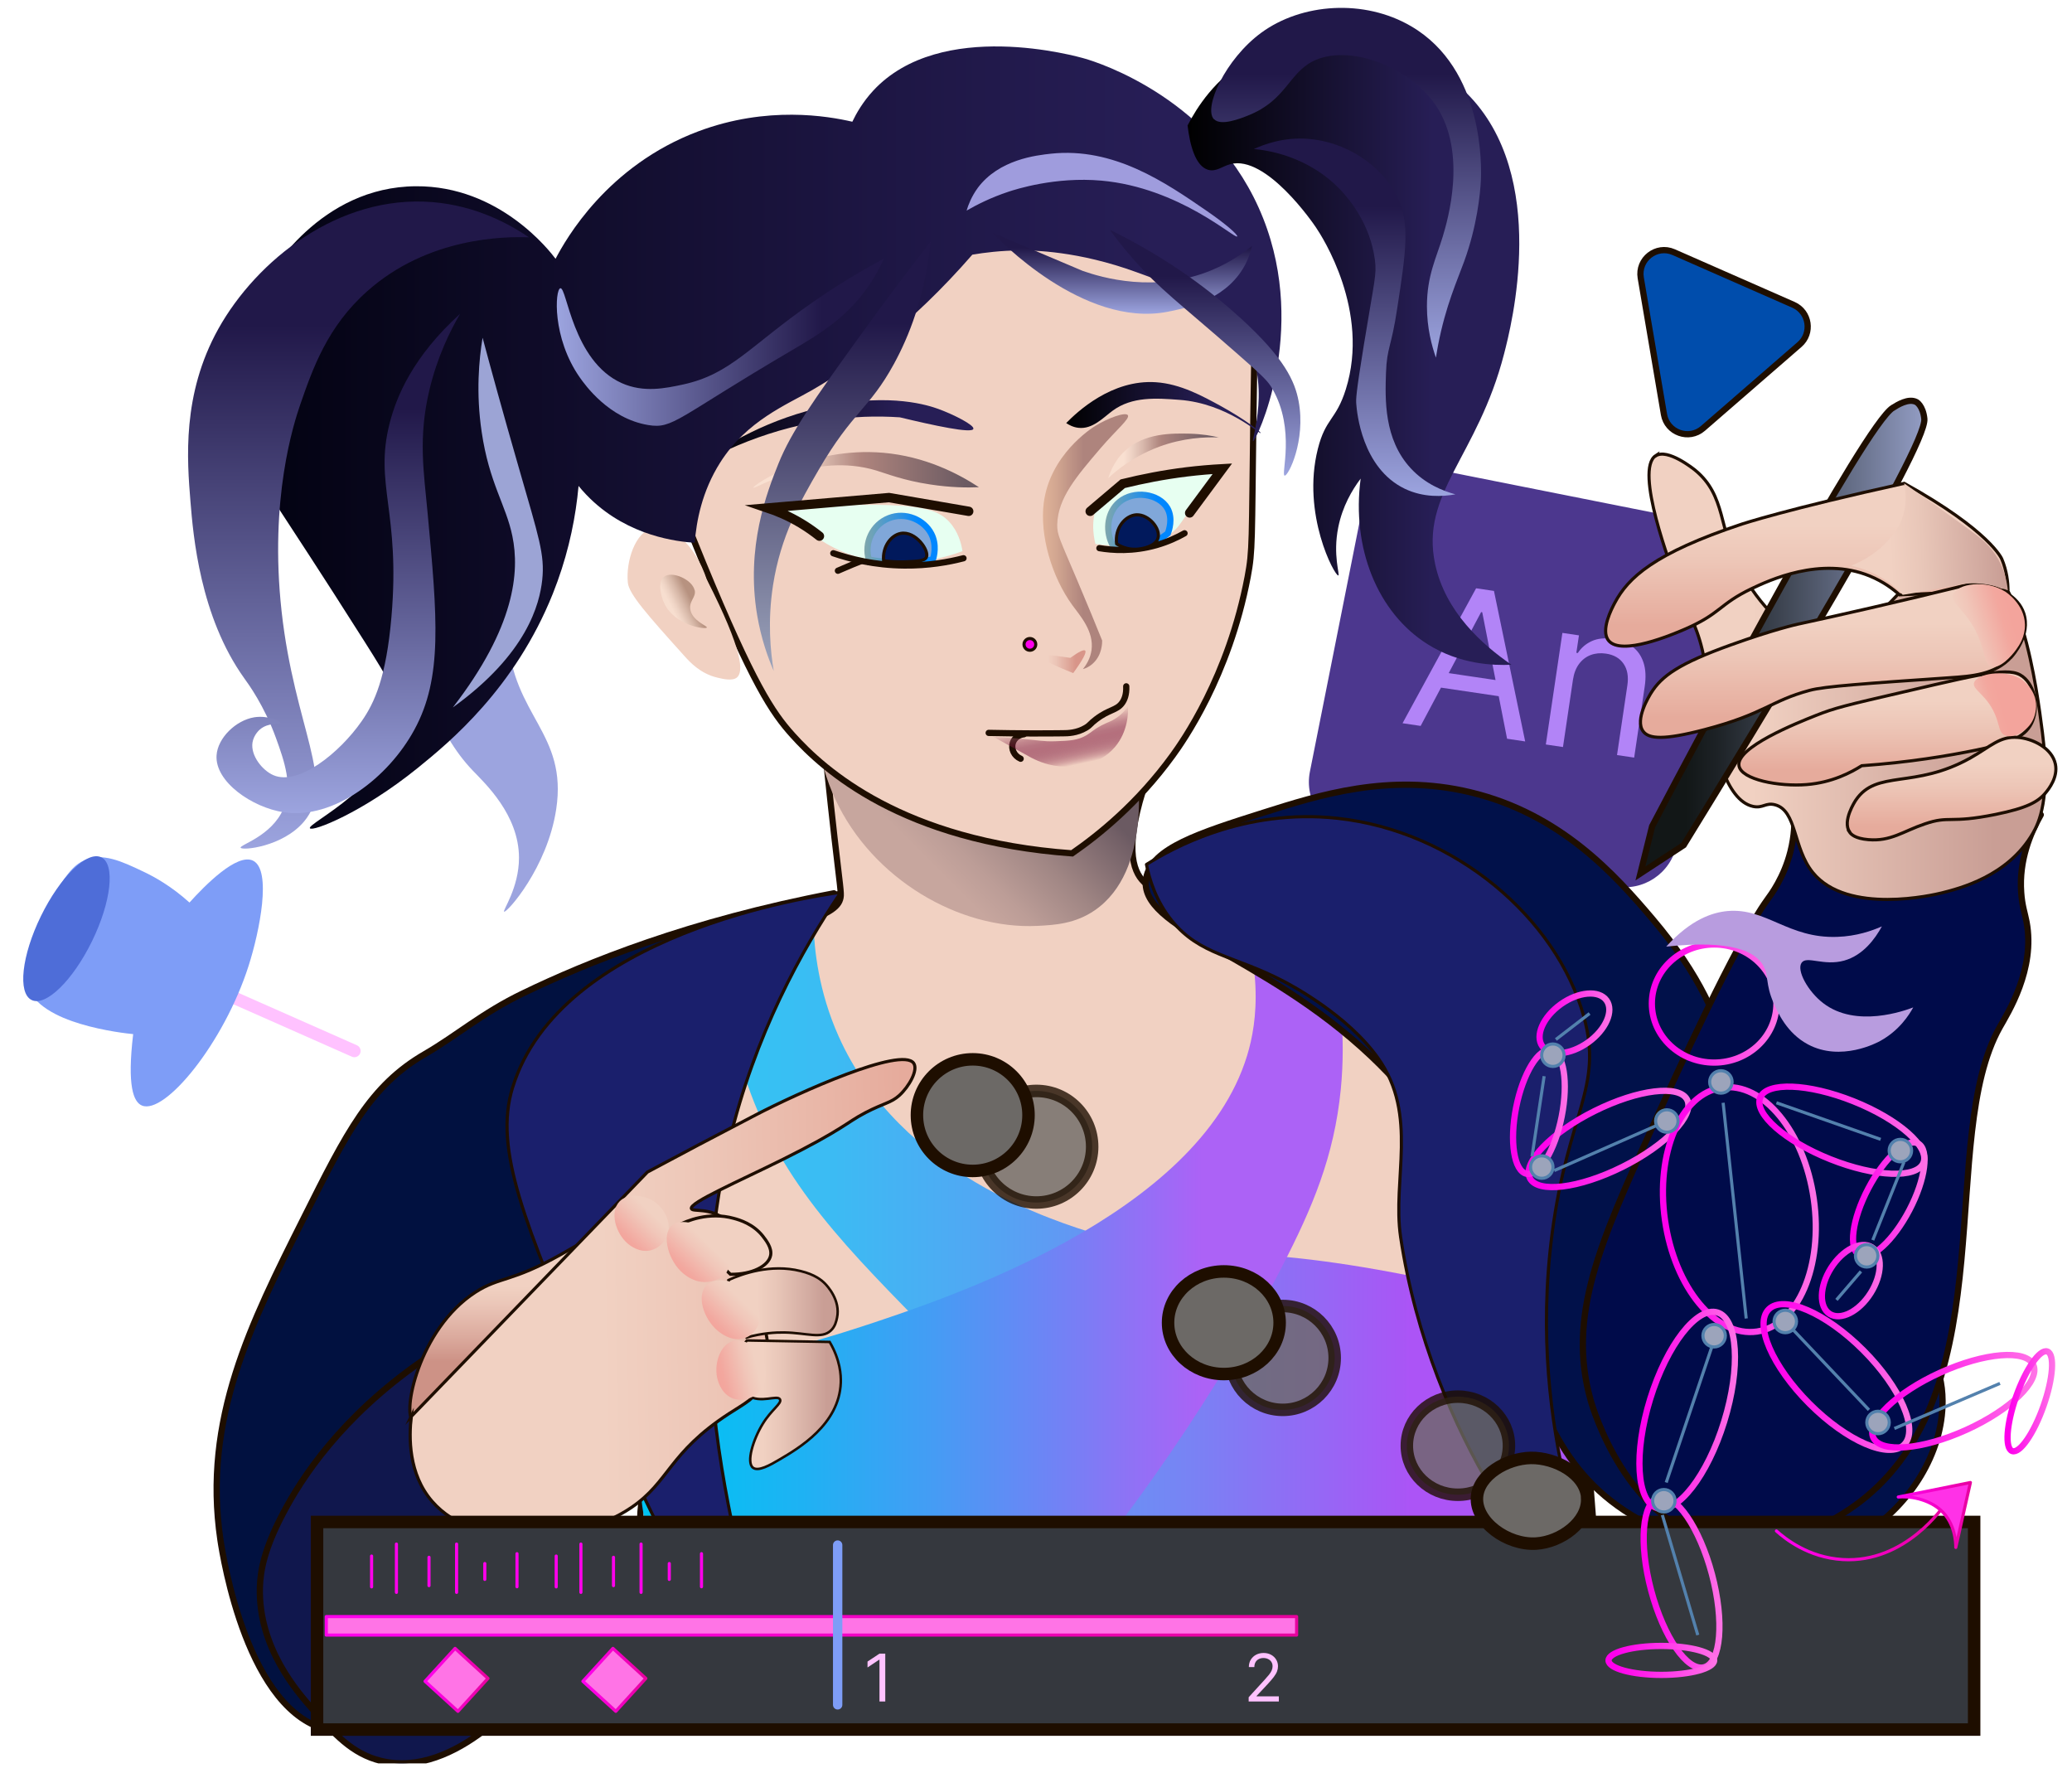 <svg width="166" height="142" viewBox="0 0 166 142" fill="none" xmlns="http://www.w3.org/2000/svg">
<g clip-path="url(#clip0_302_224)">
<path d="M28.39 84.19L18.76 79.93" stroke="#FFC2FF" stroke-miterlimit="10" stroke-linecap="round"/>
<path d="M2.08 78.79C2.62 80.55 4.69 81.49 6.41 82.01C8.39 82.61 10.35 82.81 10.67 82.84C10.17 87.02 10.7 88.28 11.37 88.56C13.2 89.33 17.93 83.57 19.91 77.39C20.81 74.58 21.78 69.7 20.28 68.95C18.99 68.3 16.39 70.96 15.18 72.3C13.75 71.01 12.4 70.25 11.46 69.81C9.78 69.01 8.2 68.27 6.76 68.91C5.99 69.25 5.54 69.87 5.12 70.44C4.34 71.51 4.14 72.45 3.84 73.5C2.72 77.46 1.69 77.57 2.07 78.8L2.08 78.79Z" fill="#7E9DF7"/>
<path d="M7.373 75.394C8.915 72.238 9.248 69.231 8.117 68.678C6.985 68.126 4.818 70.236 3.276 73.392C1.734 76.548 1.401 79.554 2.533 80.107C3.664 80.66 5.831 78.55 7.373 75.394Z" fill="#4E6DD8"/>
<path d="M47.69 21C42.11 20.66 36.22 28.91 34.12 36.06C31.93 43.53 32.14 55.71 37.85 61.7C38.84 62.74 41.57 65.25 41.58 68.71C41.58 71.14 40.24 72.96 40.39 73.03C40.6 73.14 43.85 69.52 44.56 64.83C45.49 58.71 41.08 57.38 40.68 50.97C40.28 44.45 44.65 42.66 47.54 31.74C48.67 27.45 49.05 23.78 49.18 21.3C48.81 21.18 48.3 21.04 47.69 21Z" fill="#9CA4DF"/>
<path d="M135.188 41.609L114.12 37.419C111.824 36.962 109.591 38.453 109.135 40.75L104.944 61.817C104.487 64.114 105.979 66.346 108.275 66.803L129.343 70.993C131.639 71.45 133.872 69.959 134.328 67.662L138.519 46.595C138.976 44.298 137.484 42.066 135.188 41.609Z" fill="#4C378E"/>
<path d="M113.817 58.151L112.366 57.936L118.26 47.125L119.69 47.337L122.191 59.394L120.74 59.178L118.751 49.047L118.662 49.033L113.817 58.151ZM115.016 53.765L120.867 54.633L120.684 55.861L114.834 54.993L115.016 53.765ZM126.017 54.465L125.219 59.843L123.845 59.639L125.172 50.699L126.499 50.896L126.291 52.293L126.408 52.31C126.685 51.887 127.057 51.57 127.525 51.357C127.993 51.141 128.565 51.084 129.24 51.184C129.845 51.273 130.356 51.476 130.774 51.792C131.191 52.104 131.489 52.529 131.667 53.067C131.846 53.601 131.879 54.248 131.766 55.009L130.923 60.689L129.549 60.486L130.378 54.898C130.482 54.196 130.381 53.621 130.075 53.175C129.769 52.725 129.297 52.453 128.661 52.359C128.223 52.294 127.817 52.331 127.443 52.47C127.073 52.609 126.762 52.846 126.51 53.182C126.258 53.517 126.094 53.945 126.017 54.465Z" fill="#B284F7"/>
<path d="M65.96 58.56C66.15 60.5 66.44 63.45 66.85 67.06C67.3 70.96 67.41 71.55 67.34 71.9C67.34 71.9 67.32 71.99 67.3 72.06C66.38 75.19 49.26 75 43.78 82.16C40.12 86.93 41.8 94.77 43.37 98.6C45.78 104.46 49.75 105.15 51.42 111.35C52.95 117.04 50.78 120.13 51.42 122.53C52.9 128.11 69.87 131.28 127.9 124.99C127.6 121.46 127.17 116.1 126.78 109.56C125.96 95.86 127.43 92.27 125.21 85.41C124.17 82.19 120.92 72.14 113.47 69.98C110.22 69.03 106.11 69.57 101.28 70.21C95.72 70.94 93.16 72.08 91.66 70.66C90.7 69.75 90.05 67.68 91.88 62.39C83.23 61.12 74.59 59.86 65.94 58.59L65.96 58.56Z" fill="#F1D1C2" stroke="#1E0E00" stroke-width="0.5" stroke-miterlimit="10"/>
<path d="M65.38 57.5C65.5 60.44 66.27 62.63 66.91 64C69.88 70.43 76.87 74.48 83.11 74.17C84.52 74.1 86.14 74 87.71 72.92C92.34 69.73 91.13 61.79 91.06 61.33C82.5 60.05 73.95 58.77 65.39 57.5H65.38Z" fill="url(#paint0_linear_302_224)"/>
<path d="M48.43 23.75C50.21 29.21 52.79 36.53 56.31 45.06C60.33 54.8 61.86 57.07 63.49 58.88C66 61.68 72.29 67.38 85.89 68.36C88.04 66.87 91.14 64.38 93.94 60.53C94.74 59.43 98.44 54.22 99.96 46.2C100.36 44.07 100.28 43.52 100.42 33.13C100.6 20.46 100.74 20.09 100.18 18.92C96.44 11.09 81.78 10.22 73.81 11.11C60.86 12.55 52.1 20.11 48.43 23.74V23.75Z" fill="#F1D1C2" stroke="#1E0E00" stroke-width="0.5" stroke-miterlimit="10"/>
<path d="M87.73 34.13C88.78 33.48 90.17 32.98 90.36 33.26C90.54 33.54 89.49 34.37 88.16 35.92C86.24 38.17 84.76 39.89 84.7 42C84.68 42.85 84.9 43.17 86.3 46.48C87.18 48.55 87.87 50.24 88.3 51.31C88.3 51.5 88.3 52.43 87.61 53.1C87.31 53.4 86.98 53.54 86.76 53.6C87.03 53.26 87.36 52.74 87.45 52.07C87.65 50.57 86.55 49.35 85.92 48.49C84.25 46.2 83.29 42.88 83.62 40.29C84.11 36.45 87.41 34.33 87.73 34.13Z" fill="url(#paint1_linear_302_224)"/>
<path d="M83.45 52.6C83.49 52.43 84.26 52.46 85.75 52.7C86.44 52.2 86.84 52.01 86.94 52.12C87.07 52.25 86.75 52.86 85.98 53.92C84.25 53.23 83.4 52.79 83.45 52.6Z" fill="url(#paint2_linear_302_224)"/>
<path d="M79.21 58.71C81.6 58.76 83.61 58.76 85.15 58.74C85.56 58.74 86.28 58.72 86.99 58.3C87.36 58.08 87.32 57.99 87.81 57.62C88.87 56.81 89.46 56.92 89.9 56.31C90.07 56.07 90.26 55.67 90.23 54.98" stroke="#1E0E00" stroke-width="0.5" stroke-miterlimit="10" stroke-linecap="round"/>
<path d="M87.76 43.58C87.3 41.67 87.85 40.56 88.07 40.18C88.96 38.68 90.74 38.36 93.75 37.83C94.92 37.62 97.42 37.18 97.68 37.83C97.83 38.19 97.16 38.62 95.77 40.33C94.81 41.51 94.65 41.89 94.3 42.28C93.48 43.21 91.76 44.06 87.76 43.58Z" fill="#E7FFF1"/>
<path d="M78.43 39.03C76.74 37.92 74.1 36.56 70.76 36.27C64.87 35.76 60.3 38.88 60.35 39.07C60.4 39.26 65.21 36.18 70.2 37.69C71.06 37.95 72.39 38.49 74.53 38.81C76.16 39.06 77.52 39.07 78.43 39.03Z" fill="url(#paint3_linear_302_224)"/>
<path d="M89.09 43.57C88.52 42.36 88.78 40.98 89.66 40.23C90.83 39.23 92.86 39.55 93.53 40.72C93.99 41.54 93.65 42.5 93.56 42.73C93.16 43.05 92.11 43.79 90.63 43.81C90 43.82 89.47 43.7 89.09 43.57Z" fill="#80A7D9" stroke="url(#paint4_linear_302_224)" stroke-width="0.5" stroke-miterlimit="10"/>
<path d="M87.34 40.96C88.21 40.22 89.08 39.49 89.95 38.75C91.49 38.37 93.2 38.03 95.07 37.8C96.06 37.68 97.02 37.6 97.93 37.55C97.06 38.73 96.19 39.91 95.31 41.09" stroke="#1E0E00" stroke-width="0.75" stroke-miterlimit="10" stroke-linecap="round"/>
<path d="M88.08 43.91C89.09 44.08 90.76 44.21 92.67 43.66C93.57 43.4 94.32 43.05 94.9 42.72" stroke="#1E0E00" stroke-width="0.5" stroke-miterlimit="10" stroke-linecap="round"/>
<path d="M88.78 38.32C89.14 37.17 89.72 36.5 90.08 36.16C91.67 34.65 93.94 34.71 95.34 34.74C96.31 34.77 97.1 34.91 97.64 35.04C96.51 35 94.78 35.08 92.88 35.78C91.61 36.25 90.67 36.85 90.27 37.12C89.64 37.54 89.15 37.97 88.78 38.31V38.32Z" fill="url(#paint5_linear_302_224)"/>
<path d="M85.42 33.89C86.3 32.99 89.07 30.38 92.61 30.62C94.57 30.75 96.35 31.73 97.83 32.54C99.73 33.59 101.05 34.61 101 34.69C100.93 34.81 98.3 32.31 94.49 32.03C92.63 31.89 90.71 31.75 89.14 32.9C88.4 33.44 87.53 34.41 86.39 34.27C85.96 34.22 85.63 34.03 85.42 33.89Z" fill="url(#paint6_linear_302_224)"/>
<path d="M77.98 34.36C77.86 34.74 74.83 34.09 72.09 33.43C71.18 33.37 70.22 33.35 69.22 33.39C63.56 33.61 58.94 35.53 55.73 37.34C58.06 35.61 61.63 33.5 66.28 32.53C71.41 31.46 74.45 32.5 75.15 32.75C76.47 33.23 78.08 34.07 77.98 34.35V34.36Z" fill="url(#paint7_linear_302_224)"/>
<path d="M56.63 46.45C55.69 43.54 53.67 41.96 52.31 42.28C50.91 42.6 50.13 44.93 50.3 46.68C50.39 47.59 51.87 49.26 54.85 52.57C55.29 53.06 56.12 53.96 57.46 54.28C57.92 54.39 58.66 54.57 59.03 54.28C59.59 53.84 59.53 52.14 56.64 46.45H56.63Z" fill="#F1D1C2"/>
<path d="M68.28 9.75C66.33 9.3 61.47 8.45 55.95 10.52C48.65 13.26 45.32 19.18 44.51 20.73C44.05 20.12 40.02 14.88 33.33 14.92C25.64 14.96 21.6 21.92 21.14 22.75C17.55 29.19 20.09 36.16 20.58 37.51C21.33 39.56 21.79 39.7 29.19 51.37C31.21 54.56 32.02 55.87 31.87 57.74C31.48 62.82 24.57 65.95 24.83 66.35C25.02 66.65 29.01 65.12 33.44 61.54C36.03 59.45 41.26 55.12 44.29 47.56C48.54 36.93 45.48 27.25 44.51 24.53C42.38 30.19 43.48 36.27 47.3 39.96C50.4 42.96 54.27 43.39 55.66 43.48C55.79 41.77 56.23 39.37 57.7 37.05C59.83 33.69 63.04 32.42 65.08 31.24C68.43 29.3 72.97 26.06 77.9 20.4C78.85 20.24 80.17 20.07 81.74 20.06C82.8 20.06 86.34 20.09 91.04 21.8C95.44 23.4 98.01 24.34 99.57 26.82C101.96 30.62 100.22 35.32 100.39 35.34C100.62 35.37 104.82 26.63 101.2 17.49C97.41 7.92 87.88 4.98 86.96 4.71C86.29 4.51 75.37 1.43 69.96 7.26C69.13 8.16 68.61 9.07 68.28 9.76V9.75Z" fill="url(#paint8_linear_302_224)"/>
<path d="M95.16 10.02C95.91 8.57 97.35 6.33 99.93 4.8C105.53 1.48 113.35 3.33 117.52 7.48C124.17 14.11 121.07 26.15 120.5 28.35C118.38 36.58 113.76 39.53 114.98 45.2C115.8 49.02 118.76 51.65 121.09 53.25C119.65 53.32 116.96 53.23 114.38 51.61C110.35 49.08 108.27 43.88 109.01 38.34C108.32 39.26 107.56 40.55 107.22 42.22C106.76 44.48 107.37 46.06 107.22 46.1C106.94 46.16 104.26 41.2 105.58 35.96C106.2 33.48 107.04 33.67 107.82 31.19C109.79 24.9 105.91 18.93 105.43 18.22C105.24 17.93 101.44 12.38 98.57 13.15C97.92 13.32 97.43 13.79 96.78 13.6C95.74 13.28 95.32 11.55 95.14 10.02H95.16Z" fill="url(#paint9_linear_302_224)"/>
<path d="M42.39 19.02C40.88 17.99 38.19 16.48 34.64 16.19C27.12 15.58 20.55 20.87 17.5 26.33C14.56 31.6 14.99 36.86 15.26 40.19C15.48 42.89 16.02 49.39 19.58 54.35C19.9 54.79 21.17 56.53 22.11 59.12C22.79 61 23.48 62.98 22.71 64.78C21.77 66.99 19.17 67.68 19.28 67.91C19.4 68.15 22.64 67.84 24.35 65.82C26.97 62.72 23.6 58.37 22.56 48.97C21.56 39.94 23.55 33.88 24.05 32.42C25.05 29.54 26.22 26.17 29.42 23.33C34.28 19 40.39 18.94 42.39 19.01V19.02Z" fill="url(#paint10_linear_302_224)"/>
<path d="M36.87 25.13C33.09 28.56 31.76 31.75 31.21 33.93C29.97 38.82 32.09 41.01 31.36 49.43C30.94 54.27 30 56.31 28.97 57.78C27.2 60.32 23.91 62.96 21.91 62.1C21.02 61.72 20.06 60.52 20.23 59.47C20.33 58.86 20.8 58.45 20.82 58.44C21.51 57.84 22.46 58.05 22.47 57.91C22.48 57.76 21.46 57.29 20.37 57.46C18.9 57.7 17.44 59.11 17.35 60.51C17.21 62.63 20.21 64.69 22.74 65.07C26.77 65.67 31.13 62.26 33.19 58.47C35.48 54.28 35.04 49.51 34.25 41.01C33.96 37.84 33.49 35.08 34.4 31.25C35.03 28.59 36.06 26.51 36.86 25.14L36.87 25.13Z" fill="url(#paint11_linear_302_224)"/>
<path d="M38.66 27.07C38.38 28.78 38.12 31.44 38.59 34.6C39.19 38.7 40.54 40.45 41.05 42.95C41.64 45.81 41.26 50.23 36.28 56.67C42.25 52.37 43.23 48.36 43.44 46.46C43.66 44.42 43.16 43.02 41.58 37.52C40.26 32.95 39.26 29.29 38.67 27.08L38.66 27.07Z" fill="#9CA4D5"/>
<path d="M70.79 20.73C68.3 22.07 66.38 23.32 65.13 24.2C60.05 27.72 58.58 29.96 54.73 30.8C53.33 31.1 51.58 31.48 49.81 30.69C45.86 28.92 45.42 22.96 44.89 23.09C44.47 23.19 44.21 27.05 46.46 30.25C46.85 30.8 48.77 33.53 51.94 34.05C53.93 34.38 54.22 33.48 63.34 28.12C65.59 26.8 68.2 25.31 70.05 22.19C70.4 21.6 70.64 21.09 70.8 20.74L70.79 20.73Z" fill="url(#paint12_linear_302_224)"/>
<path d="M78.32 15.07C80.03 12.76 83.04 12.44 84.21 12.31C89.24 11.78 93.35 14.6 96.73 16.93C98.3 18.01 99.19 18.83 99.12 18.94C98.96 19.19 94.5 15.03 88.24 14.47C84.54 14.14 81.36 15.17 80.79 15.36C79.37 15.83 78.24 16.41 77.44 16.87C77.58 16.4 77.84 15.73 78.33 15.06L78.32 15.07Z" fill="#9F9CDD"/>
<path d="M74.55 19.36C73.15 21.16 71.13 23.8 68.78 27.07C65.21 32.03 63.4 34.57 62.37 37.13C61.45 39.41 59.74 43.82 60.66 49.28C60.98 51.17 61.53 52.7 61.99 53.75C61.72 52.17 61.49 49.76 61.93 46.89C62.54 42.94 64.13 40.14 65.58 37.65C68.32 32.93 69.64 32.78 71.62 29.15C72.8 26.99 74.1 23.8 74.56 19.35L74.55 19.36Z" fill="url(#paint13_linear_302_224)"/>
<path d="M97.1 21.63C98.42 21.08 99.48 20.37 100.31 19.69C100.2 20.17 100 20.85 99.56 21.55C97.99 24.11 94.9 24.71 93.52 24.98C86.77 26.28 79.89 19.06 79.51 18.64C81.92 19.66 84.33 20.68 86.74 21.7C88.25 22.23 92.57 23.52 97.1 21.63Z" fill="url(#paint14_linear_302_224)"/>
<path d="M88.91 18.4C89.28 18.92 89.91 19.75 90.77 20.73C92.87 23.13 94.51 24.29 99.04 28.26C101.31 30.24 101.61 30.57 101.95 31.17C103.81 34.41 102.6 38.05 102.92 38.1C103.21 38.15 104.63 35.32 104.04 32.14C103.74 30.54 102.91 28.7 99.42 25.51C97.22 23.5 93.79 20.79 88.92 18.41L88.91 18.4Z" fill="url(#paint15_linear_302_224)"/>
<path d="M97.25 9.55C96.4 8.62 98.18 4.72 101.05 2.62C104.29 0.25 109.29 -0.1 113.05 2.1C118.94 5.54 118.69 13.43 118.64 14.47C118.59 15.51 118.34 18.09 117.3 20.95C116.75 22.47 115.82 24.49 115.21 27.66C115.13 28.07 115.08 28.42 115.04 28.65C114.71 27.71 114.32 26.28 114.32 24.53C114.32 22.07 115.08 20.65 115.59 18.94C115.97 17.67 117.57 12.28 115.07 8.5C112.94 5.29 107.98 3.47 105.16 4.92C103.24 5.91 103 8.05 100.02 9.24C99.4 9.49 97.8 10.13 97.26 9.54L97.25 9.55Z" fill="url(#paint16_linear_302_224)"/>
<path d="M100.46 11.94C101.39 12.02 104.81 12.44 107.47 15.29C108.11 15.98 109.78 17.96 110.15 20.81C110.31 22.03 110.11 22.43 109.26 27.67C108.62 31.59 108.63 32.01 108.66 32.37C108.71 33.01 109.1 37.49 112.54 39.15C114.06 39.88 115.6 39.78 116.6 39.6C115.62 39.33 114.19 38.78 113.02 37.51C110.86 35.18 110.97 31.95 111.04 29.87C111.11 27.83 111.47 27.82 111.93 24.76C112.64 20.16 112.99 17.86 111.93 15.74C110.66 13.2 107.8 11.34 104.77 11.12C102.83 10.98 101.28 11.56 100.45 11.94H100.46Z" fill="url(#paint17_linear_302_224)"/>
<path d="M65.15 73.95L57.93 75.02C57.93 77.52 58.17 81.15 59.38 85.28C61.85 93.75 66.8 98.95 73.66 105.93C82.85 115.27 90.6 122.86 96.39 128.44C107.01 134.06 119.07 131.16 124.19 123.4C129.27 115.7 125.52 106.23 125.13 105.29C121.84 104.27 116.74 102.84 110.37 101.71C97.62 99.46 95.61 101.23 88.01 98.91C84.6 97.87 72.12 94.08 67.18 83C65.59 79.43 65.23 76.12 65.17 73.94L65.15 73.95Z" fill="url(#paint18_linear_302_224)"/>
<path d="M98.35 70.15C101.38 77.13 100.74 81.86 99.91 84.57C95.99 97.39 75.9 104.01 69.06 106.26C60.34 109.13 54.88 109.37 52.4 114.2C50.22 118.44 51.7 123.91 53.97 127.17C58.69 133.97 70.3 136.12 82.29 131.23C92.8 119.09 99.07 108.54 102.72 101.45C105.13 96.77 106.89 92.65 107.42 87.25C108.24 78.78 105.58 71.94 103.84 68.35C102.01 68.95 100.19 69.54 98.36 70.14L98.35 70.15Z" fill="url(#paint19_linear_302_224)"/>
<path d="M66.81 71.56C55.21 73.77 46.97 77.12 41.89 79.58C38.61 81.16 36.62 82.94 34.05 84.43C29.66 86.97 27.79 90.68 24.34 97.57C20.1 106.01 16.23 113.71 17.66 123.36C17.87 124.76 19.85 137.26 26.38 138.59C31 139.53 35.36 134.37 40.72 128.05C46.71 120.98 53.92 112.46 52.96 102.14C52.31 95.13 48.01 93.56 49.47 88.5C50.38 85.35 53.75 82.43 60.45 76.71C63.08 74.47 65.31 72.71 66.81 71.56Z" fill="#011140" stroke="#1E0E00" stroke-width="0.5" stroke-linecap="round" stroke-linejoin="round"/>
<path d="M67.36 71.48C64.25 76.07 60.47 82.84 58.4 91.58C53.14 113.84 62.85 132.62 60.45 133.47C58.1 134.3 50.56 118.16 47.09 109.95C42.08 98.08 39.53 92.08 41.07 87.11C44.87 74.78 65.01 71.8 67.36 71.48Z" fill="#1A1F6C" stroke="#1E0E00" stroke-width="0.25" stroke-linecap="round" stroke-linejoin="round"/>
<path d="M33.82 109.01C27.3 113.54 24.15 118.42 22.68 121.22C21.16 124.11 20.86 125.83 20.82 127.19C20.7 132 23.84 135.56 25.06 136.94C26.76 138.87 28.2 140.5 30.53 141.06C36.57 142.53 42.26 135.32 42.68 134.78C47.11 129.02 46.29 122.23 46.03 120.52C45.37 120.6 41.07 121.08 37.48 117.94C33.54 114.49 33.78 109.58 33.82 109.01Z" fill="#10174D" stroke="#1E0E00" stroke-width="0.5" stroke-linecap="round" stroke-linejoin="round"/>
<path d="M91.83 70.32C92.28 67.94 96.08 66.73 101.22 65.1C105.66 63.69 111.28 61.91 117.77 63.46C125.04 65.19 129.41 70.1 132.38 73.6C140.27 82.9 137.13 86.81 144.9 97.15C150.86 105.09 155.59 106.62 155.63 112.21C155.66 116.5 152.91 120.53 149.67 122.65C142.5 127.32 132.95 122.58 131.93 122.05C118.29 115.04 124.71 98.68 109.87 84.63C101.19 76.41 91.07 74.4 91.83 70.32Z" fill="#01114A" stroke="#1E0E00" stroke-width="0.5" stroke-linecap="round" stroke-linejoin="round"/>
<path d="M91.85 69.25C93.9 67.96 99.66 64.74 107.14 65.55C116.58 66.57 124.73 73.58 126.89 81.44C128.46 87.13 125.62 89.13 124.36 98.73C122.17 115.43 128.53 126.23 126.67 126.97C124.59 127.79 114.6 115.15 112.21 99.09C111.53 94.5 113.65 89.34 110.42 84.78C107.97 81.31 103.41 78.9 102.79 78.58C98.86 76.54 96.14 76.52 93.89 73.76C92.59 72.16 92.08 70.41 91.85 69.25Z" fill="#1A1F6C" stroke="#1E0E00" stroke-width="0.25" stroke-linecap="round" stroke-linejoin="round"/>
<path d="M143.75 65.13C144.54 65.82 148.39 69.05 154.2 68.87C159.25 68.71 162.58 66.06 163.5 65.27C162.67 66.73 161.74 68.9 161.93 71.5C162 72.55 162.22 73.12 162.36 73.85C163.08 77.65 160.85 81.15 160.21 82.29C155.22 91.19 160.56 110.77 149.48 119.93C148.76 120.53 143.43 124.81 137.6 123.53C130.35 121.94 127.64 112.9 127.44 112.18C125.53 105.44 128.21 99.51 132.31 90.45C134.31 86.03 139.01 75.63 141.61 72.04C141.89 71.66 142.92 70.28 143.44 68.23C143.77 66.93 143.79 65.82 143.75 65.12V65.13Z" fill="#000B4A" stroke="#1E0E00" stroke-width="0.5" stroke-linecap="round" stroke-linejoin="round"/>
<path d="M132.64 36.52C133.6 35.89 135.67 37.56 135.79 37.65C138.32 39.72 137.65 42.37 139.44 45.71C139.86 46.49 142.26 50.75 145.61 51.25C150.71 52.02 153.44 43.41 157.58 44.19C161.89 45.01 163.18 55.17 163.63 58.68C164.3 63.96 163.34 65.93 162.87 66.74C160.87 70.21 156.98 71.17 155.56 71.53C154.99 71.67 148.01 73.33 145.23 69.89C143.63 67.91 143.97 64.94 142.21 64.47C141.46 64.27 141.24 64.77 140.45 64.6C138.19 64.12 137.34 59.58 137.05 58.05C136.57 55.53 136.98 55.26 136.55 52.88C136.1 50.42 135.45 49.58 134.41 46.83C133.87 45.4 130.92 37.62 132.65 36.5L132.64 36.52Z" fill="url(#paint20_linear_302_224)" stroke="#1E0E00" stroke-width="0.25" stroke-miterlimit="10"/>
<path d="M151.65 32.67C151.99 32.45 152.91 31.87 153.54 32.21C153.54 32.21 154.06 32.49 154.17 33.55C154.41 35.82 140.81 58.09 134.89 67.7C133.73 68.46 132.58 69.21 131.42 69.97C131.73 68.71 132.05 67.45 132.36 66.19C136.7 57.95 149.35 34.13 151.64 32.67H151.65Z" fill="url(#paint21_linear_302_224)" stroke="#1E0E00" stroke-width="0.5" stroke-miterlimit="10"/>
<path d="M160.87 47.29C160.87 46.65 160.78 45.74 160.37 44.77C160.37 44.77 159.43 42.53 152.56 38.72C143.15 40.79 139.56 41.98 139.56 41.98C132.49 44.33 130.43 46.29 129.37 48.29C129.13 48.74 128.21 50.49 128.87 51.31C129.89 52.58 134.03 50.81 134.92 50.43C137.89 49.16 137.7 48.41 140.34 47.15C141.67 46.52 145.86 44.53 149.79 46.14C150.91 46.6 151.71 47.22 152.18 47.65C155.08 47.52 157.98 47.4 160.87 47.27V47.29Z" fill="url(#paint22_linear_302_224)" stroke="#1E0E00" stroke-width="0.25" stroke-miterlimit="10"/>
<path d="M161.12 52.65C161.28 52.47 162.71 50.88 162.13 49.12C161.69 47.78 160.09 46.86 158.1 46.73C151.86 48.27 147.29 49.3 143.99 50.01C143.99 50.01 142.09 50.43 138.7 51.65C134.52 53.15 133.13 54.14 132.27 55.52C132.14 55.74 130.95 57.64 131.64 58.58C132.09 59.2 133.3 59.3 136.55 58.45C141.41 57.18 141.82 56.15 144.99 55.3C146.17 54.98 149.51 54.75 156.2 54.29C157.96 54.17 159.83 54.05 161.11 52.65H161.12Z" fill="url(#paint23_linear_302_224)" stroke="#1E0E00" stroke-width="0.25" stroke-miterlimit="10"/>
<path d="M158.35 60.08C160.76 59.58 162.17 59.15 162.76 57.94C163.28 56.87 163.14 55.24 162.24 54.36C161.25 53.39 159.74 53.74 152.55 55.42C147.84 56.51 147 56.71 145.49 57.31C143.9 57.94 139.08 59.87 139.32 61.34C139.5 62.46 142.54 63.03 144.74 62.85C146.77 62.69 148.3 61.88 149.15 61.34C152.95 61.07 156.06 60.55 158.35 60.08Z" fill="url(#paint24_linear_302_224)" stroke="#1E0E00" stroke-width="0.25" stroke-miterlimit="10"/>
<path d="M148.16 66.63C148.3 66.85 148.64 67.17 149.67 67.26C151.49 67.42 152.46 66.59 154.21 66C156.23 65.31 156.13 66 159.88 65.24C162.38 64.73 163.28 64.25 163.91 63.48C164.12 63.22 164.89 62.28 164.67 61.21C164.4 59.92 162.85 59.16 161.65 59.07C160.22 58.96 159.48 59.8 157.87 60.71C153.37 63.24 150.35 61.61 148.67 64.11C148.6 64.22 147.6 65.75 148.17 66.63H148.16Z" fill="url(#paint25_linear_302_224)" stroke="#1E0E00" stroke-width="0.25" stroke-miterlimit="10"/>
<path d="M131.45 22.26C132.07 25.91 132.69 29.56 133.31 33.2C133.56 34.66 135.31 35.29 136.43 34.32C139.01 32.08 141.59 29.84 144.17 27.6C145.22 26.69 144.97 24.99 143.69 24.42C140.49 23.01 137.29 21.6 134.09 20.2C132.7 19.59 131.2 20.77 131.45 22.26Z" fill="#004DAC" stroke="#1E0E00" stroke-width="0.5" stroke-linecap="round" stroke-linejoin="round"/>
<path d="M33.11 113.85C32.19 113.31 33.51 106.48 38.08 103.52C40.02 102.26 40.95 102.74 44.94 100.49C46.36 99.69 47.55 98.89 48.11 99.31C48.66 99.73 48.35 101.16 47.92 102.11C46.76 104.65 44.1 105.07 41.23 106.57C35.46 109.59 33.9 114.32 33.11 113.85Z" fill="url(#paint26_linear_302_224)" stroke="#1E0E00" stroke-width="0.25" stroke-miterlimit="10"/>
<path d="M32.94 113.48C39.25 106.95 45.56 100.42 51.87 93.89C54.35 92.56 57.26 91.02 60.55 89.31C63.97 87.53 72.23 83.81 73.2 85.17C73.58 85.71 72.83 87.04 72.05 87.75C71.37 88.36 70.84 88.35 69.34 89.13C68.48 89.58 68.12 89.87 67.28 90.39C66.38 90.95 65.04 91.72 62.75 92.86C59.17 94.64 55.22 96.34 55.39 96.82C55.49 97.11 56.89 96.68 58.2 97.76C58.42 97.94 58.93 98.41 59.97 101.56C60.28 102.48 60.43 102.94 60.62 103.67C61.47 106.94 62.04 109.12 61.11 110.9C60.53 112.02 59.64 112.44 58.39 113.25C53.57 116.39 53.63 118.7 50.57 120.77C46.11 123.79 38.07 124.23 34.63 120.28C32.71 118.08 32.76 115.12 32.95 113.46L32.94 113.48Z" fill="url(#paint27_linear_302_224)" stroke="#1E0E00" stroke-width="0.25" stroke-miterlimit="10"/>
<path d="M59.85 107.38C62.06 107.42 64.27 107.46 66.47 107.5C67.32 108.95 67.38 110.16 67.36 110.76C67.24 114.11 63.97 116.03 62.43 116.93C61.72 117.35 60.74 117.91 60.32 117.57C59.78 117.14 60.33 115.33 61.1 114.07C61.8 112.92 62.66 112.42 62.49 112.1C62.28 111.7 60.94 112.47 59.9 111.78C59.2 111.31 59.03 110.45 58.98 110.16C58.7 108.69 59.69 107.55 59.84 107.38H59.85Z" fill="url(#paint28_linear_302_224)" stroke="#1E0E00" stroke-width="0.2" stroke-miterlimit="10"/>
<path d="M54.39 98.12C54.99 97.82 56.77 97.04 58.79 97.6C59.27 97.73 60.35 98.05 61.12 99.03C61.38 99.37 61.85 99.96 61.74 100.56C61.58 101.41 60.28 102.1 58.52 102.08C57.14 100.76 55.76 99.44 54.39 98.12Z" fill="#F1D1C2" stroke="#1E0E00" stroke-width="0.25" stroke-miterlimit="10"/>
<path d="M58.36 102.54C59.45 102.05 61.73 101.22 64.14 101.82C65.29 102.1 65.83 102.55 66.11 102.84C66.26 103 67.36 104.15 67.06 105.56C67 105.84 66.91 106.26 66.57 106.58C65.82 107.29 64.65 106.77 62.83 106.74C62.11 106.73 61.08 106.79 59.81 107.14C59.32 105.61 58.83 104.08 58.35 102.55L58.36 102.54Z" fill="url(#paint29_linear_302_224)" stroke="#1E0E00" stroke-width="0.2" stroke-miterlimit="10"/>
<path d="M52.18 100.15C51.22 100.4 50.43 99.74 50.28 99.61C49.33 98.8 48.82 97.08 49.64 96.24C50.25 95.62 51.37 95.73 52.08 96.06C53.12 96.56 53.85 97.84 53.48 98.92C53.47 98.96 53.12 99.9 52.18 100.14V100.15Z" fill="url(#paint30_linear_302_224)"/>
<path d="M56.77 102.68C55.74 102.82 54.97 102.2 54.77 102.04C53.54 101.05 52.99 98.94 53.8 98.19C54.44 97.59 55.78 98.01 56.5 98.42C57.77 99.14 58.82 100.8 58.26 101.83C57.88 102.53 56.9 102.66 56.77 102.68Z" fill="url(#paint31_linear_302_224)"/>
<path d="M59.49 107.24C58.49 107.45 57.62 106.71 57.45 106.56C56.4 105.66 55.77 103.81 56.59 102.97C57.2 102.35 58.39 102.52 59.15 102.92C60.27 103.5 61.12 104.9 60.79 106.02C60.78 106.06 60.47 107.03 59.48 107.24H59.49Z" fill="url(#paint32_linear_302_224)"/>
<path d="M58.84 112.07C57.89 111.78 57.58 110.81 57.52 110.61C57.14 109.42 57.63 107.69 58.77 107.41C59.62 107.2 60.51 107.88 60.93 108.54C61.55 109.51 61.49 110.99 60.6 111.7C60.57 111.73 59.78 112.34 58.84 112.06V112.07Z" fill="url(#paint33_linear_302_224)"/>
<path d="M158.16 121.92H25.4V138.55H158.16V121.92Z" fill="#35383E" stroke="#1E0E00" stroke-miterlimit="10"/>
<path d="M103.88 129.5H26.14V130.98H103.88V129.5Z" fill="#FF74E6" stroke="url(#paint34_linear_302_224)" stroke-width="0.25" stroke-linecap="round" stroke-linejoin="round"/>
<path d="M137.33 85.12C140.086 85.12 142.32 83.002 142.32 80.39C142.32 77.778 140.086 75.66 137.33 75.66C134.574 75.66 132.34 77.778 132.34 80.39C132.34 83.002 134.574 85.12 137.33 85.12Z" stroke="url(#paint35_linear_302_224)" stroke-width="0.5" stroke-linecap="round" stroke-linejoin="round"/>
<path d="M129.984 93.475C133.463 91.741 135.785 89.333 135.168 88.097C134.552 86.861 131.232 87.266 127.753 89.001C124.273 90.736 121.952 93.144 122.568 94.379C123.184 95.615 126.504 95.21 129.984 93.475Z" stroke="url(#paint36_linear_302_224)" stroke-width="0.5" stroke-linecap="round" stroke-linejoin="round"/>
<path d="M140.755 106.667C144.046 106.193 146.085 101.436 145.31 96.04C144.534 90.645 141.237 86.654 137.947 87.127C134.656 87.6 132.617 92.358 133.392 97.754C134.168 103.149 137.464 107.14 140.755 106.667Z" stroke="url(#paint37_linear_302_224)" stroke-width="0.5" stroke-linecap="round" stroke-linejoin="round"/>
<path d="M154.099 93.144C154.61 91.862 152.096 89.655 148.484 88.216C144.873 86.776 141.53 86.649 141.019 87.932C140.508 89.214 143.021 91.421 146.633 92.86C150.245 94.3 153.587 94.427 154.099 93.144Z" stroke="url(#paint38_linear_302_224)" stroke-width="0.5" stroke-linecap="round" stroke-linejoin="round"/>
<path d="M152.969 96.938C154.264 94.467 154.576 92.078 153.666 91.601C152.756 91.124 150.969 92.74 149.674 95.211C148.38 97.681 148.068 100.07 148.978 100.547C149.887 101.024 151.675 99.408 152.969 96.938Z" stroke="url(#paint39_linear_302_224)" stroke-width="0.5" stroke-linecap="round" stroke-linejoin="round"/>
<path d="M125.116 89.437C125.658 86.701 125.28 84.321 124.273 84.121C123.265 83.922 122.009 85.978 121.466 88.714C120.924 91.449 121.302 93.829 122.309 94.029C123.317 94.228 124.573 92.173 125.116 89.437Z" stroke="url(#paint40_linear_302_224)" stroke-width="0.5" stroke-linecap="round" stroke-linejoin="round"/>
<path d="M127.23 83.506C128.651 82.492 129.313 80.985 128.71 80.14C128.107 79.295 126.466 79.432 125.046 80.446C123.625 81.46 122.963 82.967 123.566 83.812C124.169 84.657 125.81 84.52 127.23 83.506Z" stroke="url(#paint41_linear_302_224)" stroke-width="0.5" stroke-linecap="round" stroke-linejoin="round"/>
<path d="M149.868 103.59C150.801 102.115 150.846 100.47 149.968 99.915C149.091 99.36 147.623 100.105 146.69 101.58C145.758 103.055 145.713 104.701 146.59 105.256C147.468 105.811 148.935 105.065 149.868 103.59Z" stroke="url(#paint42_linear_302_224)" stroke-width="0.5" stroke-linecap="round" stroke-linejoin="round"/>
<path d="M138.132 113.887C139.471 109.561 139.23 105.643 137.594 105.137C135.959 104.631 133.548 107.729 132.209 112.055C130.871 116.381 131.112 120.299 132.747 120.805C134.383 121.311 136.794 118.214 138.132 113.887Z" stroke="url(#paint43_linear_302_224)" stroke-width="0.5" stroke-linecap="round" stroke-linejoin="round"/>
<path d="M152.549 115.732C153.736 114.545 152.27 111.154 149.275 108.159C146.28 105.164 142.889 103.698 141.702 104.885C140.515 106.072 141.981 109.463 144.976 112.458C147.971 115.453 151.362 116.919 152.549 115.732Z" stroke="url(#paint44_linear_302_224)" stroke-width="0.5" stroke-linecap="round" stroke-linejoin="round"/>
<path d="M136.529 133.558C137.874 133.2 138.154 129.864 137.153 126.107C136.153 122.35 134.251 119.594 132.907 119.952C131.562 120.311 131.282 123.647 132.283 127.404C133.283 131.161 135.184 133.916 136.529 133.558Z" stroke="url(#paint45_linear_302_224)" stroke-width="0.5" stroke-linecap="round" stroke-linejoin="round"/>
<path d="M157.532 114.544C161.073 112.938 163.477 110.608 162.902 109.341C162.327 108.073 158.991 108.348 155.45 109.954C151.909 111.56 149.505 113.89 150.08 115.157C150.655 116.425 153.991 116.15 157.532 114.544Z" stroke="url(#paint46_linear_302_224)" stroke-width="0.5" stroke-linecap="round" stroke-linejoin="round"/>
<path d="M133.1 134.17C135.436 134.17 137.33 133.651 137.33 133.01C137.33 132.369 135.436 131.85 133.1 131.85C130.764 131.85 128.87 132.369 128.87 133.01C128.87 133.651 130.764 134.17 133.1 134.17Z" stroke="url(#paint47_linear_302_224)" stroke-width="0.5" stroke-linecap="round" stroke-linejoin="round"/>
<path d="M163.713 112.638C164.491 110.436 164.632 108.477 164.027 108.264C163.423 108.05 162.303 109.663 161.525 111.866C160.747 114.069 160.606 116.027 161.21 116.241C161.815 116.454 162.935 114.841 163.713 112.638Z" stroke="url(#paint48_linear_302_224)" stroke-width="0.5" stroke-linecap="round" stroke-linejoin="round"/>
<path d="M81.77 60.78C81.24 60.55 80.99 59.99 81.14 59.51C81.26 59.14 81.61 58.86 82.03 58.82" stroke="#1E0E00" stroke-width="0.5" stroke-miterlimit="10" stroke-linecap="round"/>
<path d="M82.51 52.09C82.77 52.09 82.98 51.88 82.98 51.62C82.98 51.361 82.77 51.15 82.51 51.15C82.25 51.15 82.04 51.361 82.04 51.62C82.04 51.88 82.25 52.09 82.51 52.09Z" fill="#FF00ED" stroke="#1E0E00" stroke-width="0.25" stroke-miterlimit="10"/>
<path opacity="0.79" d="M116.8 119.74C119.059 119.74 120.89 117.981 120.89 115.81C120.89 113.64 119.059 111.88 116.8 111.88C114.541 111.88 112.71 113.64 112.71 115.81C112.71 117.981 114.541 119.74 116.8 119.74Z" fill="#6C6966" stroke="#1E0E00" stroke-miterlimit="10"/>
<path opacity="0.79" d="M83.03 96.33C85.499 96.33 87.5 94.329 87.5 91.86C87.5 89.391 85.499 87.39 83.03 87.39C80.561 87.39 78.56 89.391 78.56 91.86C78.56 94.329 80.561 96.33 83.03 96.33Z" fill="#6C6966" stroke="#1E0E00" stroke-miterlimit="10"/>
<path opacity="0.79" d="M102.77 112.94C105.067 112.94 106.93 111.078 106.93 108.78C106.93 106.483 105.067 104.62 102.77 104.62C100.472 104.62 98.61 106.483 98.61 108.78C98.61 111.078 100.472 112.94 102.77 112.94Z" fill="#6C6966" stroke="#1E0E00" stroke-miterlimit="10"/>
<path d="M77.93 93.8C80.399 93.8 82.4 91.799 82.4 89.33C82.4 86.861 80.399 84.86 77.93 84.86C75.461 84.86 73.46 86.861 73.46 89.33C73.46 91.799 75.461 93.8 77.93 93.8Z" fill="#6C6966" stroke="#1E0E00" stroke-miterlimit="10"/>
<path d="M98.05 110.07C100.519 110.07 102.52 108.23 102.52 105.96C102.52 103.69 100.519 101.85 98.05 101.85C95.581 101.85 93.58 103.69 93.58 105.96C93.58 108.23 95.581 110.07 98.05 110.07Z" fill="#6C6966" stroke="#1E0E00" stroke-miterlimit="10"/>
<path d="M127.16 120.03C127.24 121.94 125.04 123.53 123.07 123.65C120.74 123.79 118.19 121.91 118.33 119.93C118.45 118.15 120.7 116.83 122.63 116.79C124.62 116.75 127.08 118.07 127.17 120.03H127.16Z" fill="#6C6966" stroke="#1E0E00" stroke-miterlimit="10"/>
<path d="M133.49 75.83C135.46 73.65 137.19 73.09 138.41 72.98C141.5 72.71 143.27 75.19 147.19 75.05C148.73 75 149.98 74.56 150.77 74.21C150.22 75.21 149.27 76.52 147.75 76.95C146.1 77.41 144.75 76.54 144.34 77.12C143.91 77.72 144.84 79.42 146.07 80.36C148.71 82.39 152.63 80.95 153.28 80.7C152.96 81.29 152.17 82.54 150.65 83.38C150.41 83.52 147.49 85.08 144.84 83.66C143.16 82.76 142.44 81.13 142.1 80.36C141.41 78.8 141.73 78.15 141.26 77.34C140.63 76.24 138.8 75.26 133.49 75.83Z" fill="#B89CDF"/>
<path d="M142.32 122.64C142.99 123.24 144.87 124.77 147.63 124.93C152.67 125.23 155.72 120.66 155.85 120.46" stroke="url(#paint49_linear_302_224)" stroke-width="0.25" stroke-linecap="round" stroke-linejoin="round"/>
<path d="M152.08 119.92C154.01 119.53 155.94 119.14 157.86 118.76C157.47 120.49 157.08 122.23 156.69 123.96C156.69 123.62 156.66 122.04 155.48 120.97C154.82 120.38 154.05 120.16 153.73 120.07C153.05 119.89 152.46 119.89 152.08 119.92Z" fill="#FF31E7" stroke="url(#paint50_linear_302_224)" stroke-width="0.25" stroke-linecap="round" stroke-linejoin="round"/>
<path d="M29.77 124.65V127.12" stroke="url(#paint51_linear_302_224)" stroke-width="0.25" stroke-linecap="round" stroke-linejoin="round"/>
<path d="M31.76 123.69V127.56" stroke="url(#paint52_linear_302_224)" stroke-width="0.25" stroke-linecap="round" stroke-linejoin="round"/>
<path d="M34.37 124.75V127.02" stroke="url(#paint53_linear_302_224)" stroke-width="0.25" stroke-linecap="round" stroke-linejoin="round"/>
<path d="M36.58 123.69V127.56" stroke="url(#paint54_linear_302_224)" stroke-width="0.25" stroke-linecap="round" stroke-linejoin="round"/>
<path d="M38.84 125.25V126.52" stroke="url(#paint55_linear_302_224)" stroke-width="0.25" stroke-linecap="round" stroke-linejoin="round"/>
<path d="M41.42 124.46V127.11" stroke="url(#paint56_linear_302_224)" stroke-width="0.25" stroke-linecap="round" stroke-linejoin="round"/>
<path d="M44.56 124.65V127.12" stroke="url(#paint57_linear_302_224)" stroke-width="0.25" stroke-linecap="round" stroke-linejoin="round"/>
<path d="M46.54 123.69V127.56" stroke="url(#paint58_linear_302_224)" stroke-width="0.25" stroke-linecap="round" stroke-linejoin="round"/>
<path d="M49.15 124.75V127.02" stroke="url(#paint59_linear_302_224)" stroke-width="0.25" stroke-linecap="round" stroke-linejoin="round"/>
<path d="M51.36 123.69V127.56" stroke="url(#paint60_linear_302_224)" stroke-width="0.25" stroke-linecap="round" stroke-linejoin="round"/>
<path d="M53.62 125.25V126.52" stroke="url(#paint61_linear_302_224)" stroke-width="0.25" stroke-linecap="round" stroke-linejoin="round"/>
<path d="M56.2 124.46V127.11" stroke="url(#paint62_linear_302_224)" stroke-width="0.25" stroke-linecap="round" stroke-linejoin="round"/>
<path opacity="0.78" d="M82.69 60.73C83.19 60.99 84.08 61.37 85.22 61.41C85.77 61.43 87.9 61.5 89.31 59.86C90.41 58.57 90.39 57.01 90.37 56.57C90.19 56.84 89.88 57.22 89.41 57.53C89.03 57.79 88.79 57.83 88.26 58.1C87.62 58.44 87.45 58.65 87.07 58.88C86.35 59.32 85.65 59.34 84.51 59.38C83.58 59.41 83.28 59.3 81.45 59.15C80.67 59.09 80.02 59.05 79.6 59.03C80.63 59.6 81.65 60.16 82.68 60.73H82.69Z" fill="url(#paint63_linear_302_224)"/>
<path d="M55.65 47.28C55.46 46.42 53.82 45.7 53.19 46.21C52.69 46.61 52.92 47.71 53.22 48.34C54.06 50.12 56.54 50.45 56.63 50.27C56.7 50.14 55.43 49.74 55.3 48.79C55.21 48.12 55.78 47.84 55.66 47.28H55.65Z" fill="url(#paint64_linear_302_224)"/>
<path d="M160.62 47.37C160.74 47.45 162.19 48.39 162.23 50.03C162.25 51.01 161.77 51.7 161.54 52.02C161.15 52.57 160.21 53.61 159.53 53.39C159.03 53.23 159.05 52.52 158.65 51.41C157.76 48.91 156.18 48.39 156.48 47.61C156.81 46.76 159.09 46.41 160.63 47.38L160.62 47.37Z" fill="url(#paint65_linear_302_224)"/>
<path d="M161.8 54.33C161.99 54.43 163.01 55.11 163.12 56.35C163.13 56.49 163.2 57.48 162.48 58.24C162.02 58.72 161.15 59.18 160.59 58.89C160.19 58.69 160.2 58.24 159.95 57.53C159.28 55.63 157.89 55.25 158.17 54.64C158.48 53.97 160.49 53.62 161.8 54.33Z" fill="url(#paint66_linear_302_224)"/>
<path d="M157.96 42.57C156.23 41.31 154.46 40.04 152.55 38.72C152.67 39.3 152.84 40.52 152.28 41.8C152.01 42.42 151.68 42.82 151.42 43.12C150.95 43.68 149.99 44.64 148.31 45.31C149.02 45.47 150.04 45.8 151.1 46.51C151.66 46.89 152.1 47.29 152.44 47.65C152.97 47.57 153.83 47.43 154.89 47.23C156.7 46.89 157.21 46.73 158.09 46.73C158.73 46.73 159.68 46.82 160.86 47.29C160.8 46.68 160.63 45.77 160.11 44.83C159.47 43.69 158.63 43.06 157.95 42.57H157.96Z" fill="url(#paint67_linear_302_224)"/>
<path d="M138.05 88.34L139.9 105.62" stroke="#5381AD" stroke-width="0.25" stroke-miterlimit="10"/>
<path d="M124.52 93.77L132.74 90.15" stroke="#5381AD" stroke-width="0.25" stroke-miterlimit="10"/>
<path d="M123.71 86.21L122.74 92.63" stroke="#5381AD" stroke-width="0.25" stroke-miterlimit="10"/>
<path d="M124.65 83.27L127.35 81.19" stroke="#5381AD" stroke-width="0.25" stroke-miterlimit="10"/>
<path d="M142.32 88.34L150.67 91.27" stroke="#5381AD" stroke-width="0.25" stroke-miterlimit="10"/>
<path d="M150.04 99.34L152.54 93.09" stroke="#5381AD" stroke-width="0.25" stroke-miterlimit="10"/>
<path d="M147.13 104.13L149.09 101.85" stroke="#5381AD" stroke-width="0.25" stroke-miterlimit="10"/>
<path d="M137.33 107.34L133.49 118.76" stroke="#5381AD" stroke-width="0.25" stroke-miterlimit="10"/>
<path d="M133.18 121.36L136.02 130.98" stroke="#5381AD" stroke-width="0.25" stroke-miterlimit="10"/>
<path d="M142.78 105.6L149.73 112.94" stroke="#5381AD" stroke-width="0.25" stroke-miterlimit="10"/>
<path d="M151.77 114.43L160.23 110.82" stroke="#5381AD" stroke-width="0.25" stroke-miterlimit="10"/>
<path d="M133.54 90.7C134.037 90.7 134.44 90.297 134.44 89.8C134.44 89.303 134.037 88.9 133.54 88.9C133.043 88.9 132.64 89.303 132.64 89.8C132.64 90.297 133.043 90.7 133.54 90.7Z" fill="#9CA4BB" stroke="#5381AD" stroke-width="0.25" stroke-miterlimit="10"/>
<path d="M123.52 94.39C124.017 94.39 124.42 93.987 124.42 93.49C124.42 92.993 124.017 92.59 123.52 92.59C123.023 92.59 122.62 92.993 122.62 93.49C122.62 93.987 123.023 94.39 123.52 94.39Z" fill="#9CA4BB" stroke="#5381AD" stroke-width="0.25" stroke-miterlimit="10"/>
<path d="M124.41 85.43C124.907 85.43 125.31 85.027 125.31 84.53C125.31 84.033 124.907 83.63 124.41 83.63C123.913 83.63 123.51 84.033 123.51 84.53C123.51 85.027 123.913 85.43 124.41 85.43Z" fill="#9CA4BB" stroke="#5381AD" stroke-width="0.25" stroke-miterlimit="10"/>
<path d="M152.25 93.07C152.747 93.07 153.15 92.667 153.15 92.17C153.15 91.673 152.747 91.27 152.25 91.27C151.753 91.27 151.35 91.673 151.35 92.17C151.35 92.667 151.753 93.07 152.25 93.07Z" fill="#9CA4BB" stroke="#5381AD" stroke-width="0.25" stroke-miterlimit="10"/>
<path d="M137.33 107.9C137.827 107.9 138.23 107.497 138.23 107C138.23 106.503 137.827 106.1 137.33 106.1C136.833 106.1 136.43 106.503 136.43 107C136.43 107.497 136.833 107.9 137.33 107.9Z" fill="#9CA4BB" stroke="#5381AD" stroke-width="0.25" stroke-miterlimit="10"/>
<path d="M143.03 106.76C143.527 106.76 143.93 106.357 143.93 105.86C143.93 105.363 143.527 104.96 143.03 104.96C142.533 104.96 142.13 105.363 142.13 105.86C142.13 106.357 142.533 106.76 143.03 106.76Z" fill="#9CA4BB" stroke="#5381AD" stroke-width="0.25" stroke-miterlimit="10"/>
<path d="M133.3 121.12C133.797 121.12 134.2 120.717 134.2 120.22C134.2 119.723 133.797 119.32 133.3 119.32C132.803 119.32 132.4 119.723 132.4 120.22C132.4 120.717 132.803 121.12 133.3 121.12Z" fill="#9CA4BB" stroke="#5381AD" stroke-width="0.25" stroke-miterlimit="10"/>
<path d="M150.46 114.85C150.957 114.85 151.36 114.447 151.36 113.95C151.36 113.453 150.957 113.05 150.46 113.05C149.963 113.05 149.56 113.453 149.56 113.95C149.56 114.447 149.963 114.85 150.46 114.85Z" fill="#9CA4BB" stroke="#5381AD" stroke-width="0.25" stroke-miterlimit="10"/>
<path d="M149.55 101.5C150.047 101.5 150.45 101.097 150.45 100.6C150.45 100.103 150.047 99.7 149.55 99.7C149.053 99.7 148.65 100.103 148.65 100.6C148.65 101.097 149.053 101.5 149.55 101.5Z" fill="#9CA4BB" stroke="#5381AD" stroke-width="0.25" stroke-miterlimit="10"/>
<path d="M137.87 87.57C138.367 87.57 138.77 87.167 138.77 86.67C138.77 86.173 138.367 85.77 137.87 85.77C137.373 85.77 136.97 86.173 136.97 86.67C136.97 87.167 137.373 87.57 137.87 87.57Z" fill="#9CA4BB" stroke="#5381AD" stroke-width="0.25" stroke-miterlimit="10"/>
<path d="M39.095 134.452L36.458 132.046L34.051 134.683L36.689 137.09L39.095 134.452Z" fill="#FF74E6" stroke="url(#paint68_linear_302_224)" stroke-width="0.25" stroke-linecap="round" stroke-linejoin="round"/>
<path d="M51.742 134.452L49.105 132.046L46.699 134.683L49.336 137.09L51.742 134.452Z" fill="#FF74E6" stroke="url(#paint69_linear_302_224)" stroke-width="0.25" stroke-linecap="round" stroke-linejoin="round"/>
<path d="M67.11 123.77V136.57" stroke="#7E9DF7" stroke-width="0.75" stroke-miterlimit="10" stroke-linecap="round"/>
<path d="M70.924 132.467V136.3H70.46V132.954H70.438L69.502 133.575V133.104L70.46 132.467H70.924Z" fill="#FFC2FF"/>
<path d="M100.037 136.3V135.963L101.302 134.578C101.45 134.416 101.573 134.275 101.669 134.155C101.765 134.034 101.836 133.921 101.882 133.815C101.929 133.707 101.953 133.595 101.953 133.478C101.953 133.343 101.921 133.227 101.856 133.128C101.792 133.029 101.705 132.953 101.594 132.9C101.483 132.846 101.358 132.819 101.219 132.819C101.072 132.819 100.944 132.85 100.834 132.911C100.725 132.971 100.641 133.055 100.581 133.164C100.523 133.272 100.493 133.399 100.493 133.545H100.052C100.052 133.321 100.103 133.124 100.207 132.954C100.311 132.784 100.452 132.652 100.63 132.557C100.81 132.462 101.011 132.415 101.234 132.415C101.459 132.415 101.658 132.462 101.831 132.557C102.005 132.652 102.141 132.78 102.239 132.941C102.338 133.102 102.387 133.281 102.387 133.478C102.387 133.619 102.362 133.757 102.311 133.891C102.261 134.025 102.173 134.174 102.049 134.339C101.925 134.502 101.753 134.702 101.534 134.938L100.673 135.858V135.888H102.455V136.3H100.037Z" fill="#FFC2FF"/>
<path d="M77.11 44.15C77.01 43.51 76.76 42.57 76.04 41.79C75.19 40.88 73.92 40.46 69.86 40.44C68.14 40.44 65.8 40.5 63.01 40.81C63.77 41.74 65 42.96 66.8 43.87C71.45 46.2 76.13 44.52 77.11 44.15Z" fill="#E7FFF1"/>
<path d="M69.61 44.84C69.21 43.47 69.92 42.02 71.21 41.51C72.54 40.98 74.03 41.64 74.61 42.76C75.07 43.65 74.82 44.57 74.74 44.81C74.05 44.95 73.2 45.06 72.22 45.07C71.2 45.07 70.32 44.97 69.62 44.83L69.61 44.84Z" fill="#80A7D9" stroke="url(#paint70_linear_302_224)" stroke-width="0.5" stroke-miterlimit="10"/>
<path d="M77.61 40.96C75.48 40.59 73.35 40.23 71.22 39.86C67.98 40.14 64.73 40.41 61.49 40.69C62.26 40.95 63.18 41.33 64.15 41.91C64.72 42.25 65.22 42.61 65.65 42.95" stroke="#1E0E00" stroke-width="0.75" stroke-miterlimit="10" stroke-linecap="round"/>
<path d="M77.19 44.72C75.99 45.03 74.37 45.32 72.45 45.3C70.05 45.28 68.09 44.77 66.76 44.32" stroke="#1E0E00" stroke-width="0.5" stroke-miterlimit="10" stroke-linecap="round"/>
<path d="M68.95 44.96C68.57 45.11 68.09 45.3 67.57 45.53C67.41 45.6 67.26 45.66 67.13 45.72" stroke="#1E0E00" stroke-width="0.5" stroke-miterlimit="10" stroke-linecap="round"/>
<path d="M70.79 44.92C70.69 43.8 71.37 42.88 72.16 42.73C73.36 42.51 74.46 44.11 74.22 44.64C74.08 44.95 73.46 44.97 72.45 45.01C71.78 45.03 71.21 44.98 70.79 44.92Z" fill="#01195C" stroke="#1E0E00" stroke-width="0.25" stroke-linecap="round" stroke-linejoin="round"/>
<path d="M89.46 43.57C89.29 42.3 90.15 41.3 91.03 41.24C92.03 41.18 93.01 42.36 92.77 43.12C92.57 43.76 91.55 43.98 91.01 44C90.26 44.03 89.69 43.72 89.46 43.57Z" fill="#01195C" stroke="#1E0E00" stroke-width="0.25" stroke-linecap="round" stroke-linejoin="round"/>
</g>
<defs>
<linearGradient id="paint0_linear_302_224" x1="71.63" y1="70.19" x2="85.77" y2="56.05" gradientUnits="userSpaceOnUse">
<stop offset="0.14" stop-color="#C7A69E"/>
<stop offset="0.26" stop-color="#BC9D97"/>
<stop offset="0.47" stop-color="#A08684"/>
<stop offset="0.74" stop-color="#736067"/>
<stop offset="0.78" stop-color="#6B5A62"/>
</linearGradient>
<linearGradient id="paint1_linear_302_224" x1="83.55" y1="43.39" x2="90.37" y2="43.39" gradientUnits="userSpaceOnUse">
<stop stop-color="#DFB298"/>
<stop offset="0.14" stop-color="#D4A892"/>
<stop offset="0.39" stop-color="#B88D82"/>
<stop offset="0.48" stop-color="#AE847D"/>
</linearGradient>
<linearGradient id="paint2_linear_302_224" x1="83.45" y1="53" x2="86.97" y2="53" gradientUnits="userSpaceOnUse">
<stop offset="0.14" stop-color="#F1D1C2"/>
<stop offset="0.31" stop-color="#ECC6B8"/>
<stop offset="0.59" stop-color="#E0AA9D"/>
<stop offset="0.78" stop-color="#D89589"/>
</linearGradient>
<linearGradient id="paint3_linear_302_224" x1="60.35" y1="37.64" x2="78.43" y2="37.64" gradientUnits="userSpaceOnUse">
<stop offset="0.14" stop-color="#F9E0D1"/>
<stop offset="0.2" stop-color="#F0D5C7"/>
<stop offset="0.31" stop-color="#D9B9AD"/>
<stop offset="0.45" stop-color="#B48C84"/>
<stop offset="0.48" stop-color="#AE847D"/>
<stop offset="0.94" stop-color="#6B5A62"/>
</linearGradient>
<linearGradient id="paint4_linear_302_224" x1="88.564" y1="41.613" x2="94.03" y2="41.816" gradientUnits="userSpaceOnUse">
<stop stop-color="#80A7AC"/>
<stop offset="0.74" stop-color="#0087FF"/>
</linearGradient>
<linearGradient id="paint5_linear_302_224" x1="88.78" y1="36.52" x2="97.63" y2="36.52" gradientUnits="userSpaceOnUse">
<stop offset="0.14" stop-color="#F9E0D1"/>
<stop offset="0.2" stop-color="#F0D5C7"/>
<stop offset="0.31" stop-color="#D9B9AD"/>
<stop offset="0.45" stop-color="#B48C84"/>
<stop offset="0.48" stop-color="#AE847D"/>
<stop offset="0.94" stop-color="#6B5A62"/>
</linearGradient>
<linearGradient id="paint6_linear_302_224" x1="85.42" y1="32.65" x2="101" y2="32.65" gradientUnits="userSpaceOnUse">
<stop/>
<stop offset="0.74" stop-color="#271E56"/>
</linearGradient>
<linearGradient id="paint7_linear_302_224" x1="55.73" y1="34.7" x2="77.99" y2="34.7" gradientUnits="userSpaceOnUse">
<stop/>
<stop offset="0.74" stop-color="#271E56"/>
</linearGradient>
<linearGradient id="paint8_linear_302_224" x1="19.26" y1="35.05" x2="102.67" y2="35.05" gradientUnits="userSpaceOnUse">
<stop stop-color="#020210"/>
<stop offset="0.58" stop-color="#1C1541"/>
<stop offset="0.88" stop-color="#271E56"/>
</linearGradient>
<linearGradient id="paint9_linear_302_224" x1="95.16" y1="28.18" x2="121.72" y2="28.18" gradientUnits="userSpaceOnUse">
<stop/>
<stop offset="0.74" stop-color="#271E56"/>
</linearGradient>
<linearGradient id="paint10_linear_302_224" x1="28.73" y1="67.98" x2="28.73" y2="16.14" gradientUnits="userSpaceOnUse">
<stop stop-color="#9CA4DF"/>
<stop offset="0.81" stop-color="#211849"/>
</linearGradient>
<linearGradient id="paint11_linear_302_224" x1="27.11" y1="65.13" x2="27.11" y2="25.13" gradientUnits="userSpaceOnUse">
<stop stop-color="#9CA4DF"/>
<stop offset="0.81" stop-color="#211849"/>
</linearGradient>
<linearGradient id="paint12_linear_302_224" x1="44.61" y1="27.41" x2="70.79" y2="27.41" gradientUnits="userSpaceOnUse">
<stop stop-color="#9CA4DF"/>
<stop offset="0.81" stop-color="#211849"/>
</linearGradient>
<linearGradient id="paint13_linear_302_224" x1="67.47" y1="53.75" x2="67.47" y2="19.36" gradientUnits="userSpaceOnUse">
<stop stop-color="#9CA4BB"/>
<stop offset="0.81" stop-color="#211849"/>
</linearGradient>
<linearGradient id="paint14_linear_302_224" x1="89.91" y1="25.14" x2="89.91" y2="18.64" gradientUnits="userSpaceOnUse">
<stop stop-color="#9CA4DF"/>
<stop offset="0.81" stop-color="#211849"/>
</linearGradient>
<linearGradient id="paint15_linear_302_224" x1="96.54" y1="38.1" x2="96.54" y2="18.4" gradientUnits="userSpaceOnUse">
<stop stop-color="#9CA4DF"/>
<stop offset="0.81" stop-color="#211849"/>
</linearGradient>
<linearGradient id="paint16_linear_302_224" x1="107.85" y1="28.65" x2="107.85" y2="0.63" gradientUnits="userSpaceOnUse">
<stop stop-color="#9CA4DF"/>
<stop offset="0.81" stop-color="#211849"/>
</linearGradient>
<linearGradient id="paint17_linear_302_224" x1="108.53" y1="39.72" x2="108.53" y2="11.09" gradientUnits="userSpaceOnUse">
<stop stop-color="#9CA4DF"/>
<stop offset="0.81" stop-color="#211849"/>
</linearGradient>
<linearGradient id="paint18_linear_302_224" x1="57.92" y1="102.66" x2="126.81" y2="102.66" gradientUnits="userSpaceOnUse">
<stop stop-color="#33C4F3"/>
<stop offset="0.12" stop-color="#3BBCF3"/>
<stop offset="0.3" stop-color="#51A7F3"/>
<stop offset="0.53" stop-color="#7685F4"/>
<stop offset="0.79" stop-color="#A856F5"/>
<stop offset="0.8" stop-color="#AC54F6"/>
</linearGradient>
<linearGradient id="paint19_linear_302_224" x1="51.33" y1="101.12" x2="107.56" y2="101.12" gradientUnits="userSpaceOnUse">
<stop stop-color="#00C4F3"/>
<stop offset="0.09" stop-color="#08BFF3"/>
<stop offset="0.23" stop-color="#1EB2F3"/>
<stop offset="0.41" stop-color="#439DF4"/>
<stop offset="0.61" stop-color="#7580F5"/>
<stop offset="0.8" stop-color="#AC62F6"/>
</linearGradient>
<linearGradient id="paint20_linear_302_224" x1="132.11" y1="54.23" x2="163.87" y2="54.23" gradientUnits="userSpaceOnUse">
<stop offset="0.26" stop-color="#F1D1C2"/>
<stop offset="0.87" stop-color="#C99E95"/>
</linearGradient>
<linearGradient id="paint21_linear_302_224" x1="131.42" y1="51.03" x2="154.17" y2="51.03" gradientUnits="userSpaceOnUse">
<stop offset="0.16" stop-color="#121717"/>
<stop offset="0.27" stop-color="#1D2226"/>
<stop offset="0.48" stop-color="#3B424E"/>
<stop offset="0.78" stop-color="#6B748F"/>
<stop offset="1" stop-color="#939DC4"/>
</linearGradient>
<linearGradient id="paint22_linear_302_224" x1="144.75" y1="38.72" x2="144.75" y2="51.77" gradientUnits="userSpaceOnUse">
<stop offset="0.26" stop-color="#F1D1C2"/>
<stop offset="0.48" stop-color="#EDC6B7"/>
<stop offset="0.87" stop-color="#E6AB9C"/>
</linearGradient>
<linearGradient id="paint23_linear_302_224" x1="146.85" y1="46.73" x2="146.85" y2="59.06" gradientUnits="userSpaceOnUse">
<stop offset="0.26" stop-color="#F1D1C2"/>
<stop offset="0.48" stop-color="#EDC6B7"/>
<stop offset="0.87" stop-color="#E6AB9C"/>
</linearGradient>
<linearGradient id="paint24_linear_302_224" x1="151.19" y1="53.82" x2="151.19" y2="62.88" gradientUnits="userSpaceOnUse">
<stop offset="0.26" stop-color="#F1D1C2"/>
<stop offset="0.48" stop-color="#EDC6B7"/>
<stop offset="0.87" stop-color="#E6AB9C"/>
</linearGradient>
<linearGradient id="paint25_linear_302_224" x1="156.35" y1="59.06" x2="156.35" y2="67.28" gradientUnits="userSpaceOnUse">
<stop offset="0.26" stop-color="#F1D1C2"/>
<stop offset="0.48" stop-color="#EDC6B7"/>
<stop offset="0.87" stop-color="#E6AB9C"/>
</linearGradient>
<linearGradient id="paint26_linear_302_224" x1="40.63" y1="99.2" x2="40.63" y2="113.89" gradientUnits="userSpaceOnUse">
<stop offset="0.26" stop-color="#F1D1C2"/>
<stop offset="0.36" stop-color="#EBC6B8"/>
<stop offset="0.54" stop-color="#DBAA9D"/>
<stop offset="0.67" stop-color="#CD9286"/>
</linearGradient>
<linearGradient id="paint27_linear_302_224" x1="37.773" y1="104.363" x2="77.824" y2="103.678" gradientUnits="userSpaceOnUse">
<stop offset="0.26" stop-color="#F1D1C2"/>
<stop offset="0.48" stop-color="#EDC6B7"/>
<stop offset="0.87" stop-color="#E6AB9C"/>
</linearGradient>
<linearGradient id="paint28_linear_302_224" x1="58.94" y1="112.53" x2="67.36" y2="112.53" gradientUnits="userSpaceOnUse">
<stop offset="0.26" stop-color="#F1D1C2"/>
<stop offset="0.44" stop-color="#E8C6B8"/>
<stop offset="0.75" stop-color="#D2AAA0"/>
<stop offset="0.87" stop-color="#C99E95"/>
</linearGradient>
<linearGradient id="paint29_linear_302_224" x1="58.36" y1="104.37" x2="67.11" y2="104.37" gradientUnits="userSpaceOnUse">
<stop offset="0.26" stop-color="#F1D1C2"/>
<stop offset="0.44" stop-color="#E8C6B8"/>
<stop offset="0.75" stop-color="#D2AAA0"/>
<stop offset="0.87" stop-color="#C99E95"/>
</linearGradient>
<linearGradient id="paint30_linear_302_224" x1="51.98" y1="96.18" x2="49.222" y2="98.979" gradientUnits="userSpaceOnUse">
<stop offset="0.14" stop-color="#F1D1C2"/>
<stop offset="0.38" stop-color="#F1C6B9"/>
<stop offset="0.8" stop-color="#F2AAA1"/>
<stop offset="0.85" stop-color="#F3A79E"/>
<stop offset="1" stop-color="#F3A49C"/>
</linearGradient>
<linearGradient id="paint31_linear_302_224" x1="57.814" y1="99.944" x2="55.055" y2="102.744" gradientUnits="userSpaceOnUse">
<stop offset="0.14" stop-color="#F1D1C2"/>
<stop offset="0.38" stop-color="#F1C6B9"/>
<stop offset="0.8" stop-color="#F2AAA1"/>
<stop offset="0.85" stop-color="#F3A79E"/>
<stop offset="1" stop-color="#F3A49C"/>
</linearGradient>
<linearGradient id="paint32_linear_302_224" x1="60.601" y1="104.561" x2="57.847" y2="107.355" gradientUnits="userSpaceOnUse">
<stop offset="0.14" stop-color="#F1D1C2"/>
<stop offset="0.38" stop-color="#F1C6B9"/>
<stop offset="0.8" stop-color="#F2AAA1"/>
<stop offset="0.85" stop-color="#F3A79E"/>
<stop offset="1" stop-color="#F3A49C"/>
</linearGradient>
<linearGradient id="paint33_linear_302_224" x1="61.02" y1="108.762" x2="57.192" y2="109.684" gradientUnits="userSpaceOnUse">
<stop offset="0.14" stop-color="#F1D1C2"/>
<stop offset="0.38" stop-color="#F1C6B9"/>
<stop offset="0.8" stop-color="#F2AAA1"/>
<stop offset="0.85" stop-color="#F3A79E"/>
<stop offset="1" stop-color="#F3A49C"/>
</linearGradient>
<linearGradient id="paint34_linear_302_224" x1="26.02" y1="130.24" x2="104" y2="130.24" gradientUnits="userSpaceOnUse">
<stop offset="0.09" stop-color="#FF00EC"/>
<stop offset="1" stop-color="#E7029D"/>
</linearGradient>
<linearGradient id="paint35_linear_302_224" x1="132.09" y1="80.39" x2="142.57" y2="80.39" gradientUnits="userSpaceOnUse">
<stop offset="0.09" stop-color="#FF00EC"/>
<stop offset="1" stop-color="#FF74E6"/>
</linearGradient>
<linearGradient id="paint36_linear_302_224" x1="122.215" y1="91.264" x2="135.515" y2="91.264" gradientUnits="userSpaceOnUse">
<stop offset="0.09" stop-color="#FF00EC"/>
<stop offset="1" stop-color="#FF74E6"/>
</linearGradient>
<linearGradient id="paint37_linear_302_224" x1="132.967" y1="96.927" x2="145.717" y2="96.927" gradientUnits="userSpaceOnUse">
<stop offset="0.09" stop-color="#FF00EC"/>
<stop offset="1" stop-color="#FF74E6"/>
</linearGradient>
<linearGradient id="paint38_linear_302_224" x1="140.706" y1="90.503" x2="154.426" y2="90.503" gradientUnits="userSpaceOnUse">
<stop offset="0.09" stop-color="#FF00EC"/>
<stop offset="1" stop-color="#FF74E6"/>
</linearGradient>
<linearGradient id="paint39_linear_302_224" x1="148.203" y1="96.103" x2="154.433" y2="96.103" gradientUnits="userSpaceOnUse">
<stop offset="0.09" stop-color="#FF00EC"/>
<stop offset="1" stop-color="#FF74E6"/>
</linearGradient>
<linearGradient id="paint40_linear_302_224" x1="120.968" y1="89.083" x2="125.608" y2="89.083" gradientUnits="userSpaceOnUse">
<stop offset="0.09" stop-color="#FF00EC"/>
<stop offset="1" stop-color="#FF74E6"/>
</linearGradient>
<linearGradient id="paint41_linear_302_224" x1="123.077" y1="82.001" x2="129.167" y2="82.001" gradientUnits="userSpaceOnUse">
<stop offset="0.09" stop-color="#FF00EC"/>
<stop offset="1" stop-color="#FF74E6"/>
</linearGradient>
<linearGradient id="paint42_linear_302_224" x1="145.701" y1="102.607" x2="150.831" y2="102.607" gradientUnits="userSpaceOnUse">
<stop offset="0.09" stop-color="#FF00EC"/>
<stop offset="1" stop-color="#FF74E6"/>
</linearGradient>
<linearGradient id="paint43_linear_302_224" x1="131.088" y1="112.98" x2="139.238" y2="112.98" gradientUnits="userSpaceOnUse">
<stop offset="0.09" stop-color="#FF00EC"/>
<stop offset="1" stop-color="#FF74E6"/>
</linearGradient>
<linearGradient id="paint44_linear_302_224" x1="141.04" y1="110.311" x2="153.21" y2="110.311" gradientUnits="userSpaceOnUse">
<stop offset="0.09" stop-color="#FF00EC"/>
<stop offset="1" stop-color="#FF74E6"/>
</linearGradient>
<linearGradient id="paint45_linear_302_224" x1="131.423" y1="126.753" x2="138.003" y2="126.753" gradientUnits="userSpaceOnUse">
<stop offset="0.09" stop-color="#FF00EC"/>
<stop offset="1" stop-color="#FF74E6"/>
</linearGradient>
<linearGradient id="paint46_linear_302_224" x1="149.749" y1="112.233" x2="163.229" y2="112.233" gradientUnits="userSpaceOnUse">
<stop offset="0.09" stop-color="#FF00EC"/>
<stop offset="1" stop-color="#FF74E6"/>
</linearGradient>
<linearGradient id="paint47_linear_302_224" x1="128.62" y1="133.01" x2="137.58" y2="133.01" gradientUnits="userSpaceOnUse">
<stop offset="0.09" stop-color="#FF00EC"/>
<stop offset="1" stop-color="#FF74E6"/>
</linearGradient>
<linearGradient id="paint48_linear_302_224" x1="160.592" y1="112.231" x2="164.652" y2="112.231" gradientUnits="userSpaceOnUse">
<stop offset="0.09" stop-color="#FF00EC"/>
<stop offset="1" stop-color="#FF74E6"/>
</linearGradient>
<linearGradient id="paint49_linear_302_224" x1="142.2" y1="122.7" x2="155.98" y2="122.7" gradientUnits="userSpaceOnUse">
<stop offset="0.09" stop-color="#FF00EC"/>
<stop offset="1" stop-color="#E7029D"/>
</linearGradient>
<linearGradient id="paint50_linear_302_224" x1="151.96" y1="121.36" x2="157.99" y2="121.36" gradientUnits="userSpaceOnUse">
<stop offset="0.09" stop-color="#FF00EC"/>
<stop offset="1" stop-color="#E7029D"/>
</linearGradient>
<linearGradient id="paint51_linear_302_224" x1="-nan" y1="-nan" x2="-nan" y2="-nan" gradientUnits="userSpaceOnUse">
<stop offset="0.09" stop-color="#FF00EC"/>
<stop offset="1" stop-color="#E7029D"/>
</linearGradient>
<linearGradient id="paint52_linear_302_224" x1="-nan" y1="-nan" x2="-nan" y2="-nan" gradientUnits="userSpaceOnUse">
<stop offset="0.09" stop-color="#FF00EC"/>
<stop offset="1" stop-color="#E7029D"/>
</linearGradient>
<linearGradient id="paint53_linear_302_224" x1="-nan" y1="-nan" x2="-nan" y2="-nan" gradientUnits="userSpaceOnUse">
<stop offset="0.09" stop-color="#FF00EC"/>
<stop offset="1" stop-color="#E7029D"/>
</linearGradient>
<linearGradient id="paint54_linear_302_224" x1="-nan" y1="-nan" x2="-nan" y2="-nan" gradientUnits="userSpaceOnUse">
<stop offset="0.09" stop-color="#FF00EC"/>
<stop offset="1" stop-color="#E7029D"/>
</linearGradient>
<linearGradient id="paint55_linear_302_224" x1="-nan" y1="-nan" x2="-nan" y2="-nan" gradientUnits="userSpaceOnUse">
<stop offset="0.09" stop-color="#FF00EC"/>
<stop offset="1" stop-color="#E7029D"/>
</linearGradient>
<linearGradient id="paint56_linear_302_224" x1="-nan" y1="-nan" x2="-nan" y2="-nan" gradientUnits="userSpaceOnUse">
<stop offset="0.09" stop-color="#FF00EC"/>
<stop offset="1" stop-color="#E7029D"/>
</linearGradient>
<linearGradient id="paint57_linear_302_224" x1="-nan" y1="-nan" x2="-nan" y2="-nan" gradientUnits="userSpaceOnUse">
<stop offset="0.09" stop-color="#FF00EC"/>
<stop offset="1" stop-color="#E7029D"/>
</linearGradient>
<linearGradient id="paint58_linear_302_224" x1="-nan" y1="-nan" x2="-nan" y2="-nan" gradientUnits="userSpaceOnUse">
<stop offset="0.09" stop-color="#FF00EC"/>
<stop offset="1" stop-color="#E7029D"/>
</linearGradient>
<linearGradient id="paint59_linear_302_224" x1="-nan" y1="-nan" x2="-nan" y2="-nan" gradientUnits="userSpaceOnUse">
<stop offset="0.09" stop-color="#FF00EC"/>
<stop offset="1" stop-color="#E7029D"/>
</linearGradient>
<linearGradient id="paint60_linear_302_224" x1="-nan" y1="-nan" x2="-nan" y2="-nan" gradientUnits="userSpaceOnUse">
<stop offset="0.09" stop-color="#FF00EC"/>
<stop offset="1" stop-color="#E7029D"/>
</linearGradient>
<linearGradient id="paint61_linear_302_224" x1="-nan" y1="-nan" x2="-nan" y2="-nan" gradientUnits="userSpaceOnUse">
<stop offset="0.09" stop-color="#FF00EC"/>
<stop offset="1" stop-color="#E7029D"/>
</linearGradient>
<linearGradient id="paint62_linear_302_224" x1="-nan" y1="-nan" x2="-nan" y2="-nan" gradientUnits="userSpaceOnUse">
<stop offset="0.09" stop-color="#FF00EC"/>
<stop offset="1" stop-color="#E7029D"/>
</linearGradient>
<linearGradient id="paint63_linear_302_224" x1="85.782" y1="61.478" x2="84.978" y2="57.692" gradientUnits="userSpaceOnUse">
<stop offset="0.03" stop-color="#F1D1C2"/>
<stop offset="0.07" stop-color="#DFB4AE" stop-opacity="0.95"/>
<stop offset="0.15" stop-color="#BD7E87" stop-opacity="0.84"/>
<stop offset="0.23" stop-color="#A05167" stop-opacity="0.76"/>
<stop offset="0.31" stop-color="#8A2D4E" stop-opacity="0.69"/>
<stop offset="0.38" stop-color="#7A143C" stop-opacity="0.64"/>
<stop offset="0.45" stop-color="#710531" stop-opacity="0.61"/>
<stop offset="0.5" stop-color="#6E002E" stop-opacity="0.6"/>
<stop offset="0.61" stop-color="#740A35" stop-opacity="0.59"/>
<stop offset="0.72" stop-color="#87284A" stop-opacity="0.56"/>
<stop offset="0.83" stop-color="#A75B6E" stop-opacity="0.51"/>
<stop offset="0.94" stop-color="#D3A2A0" stop-opacity="0.44"/>
<stop offset="1" stop-color="#F1D1C2" stop-opacity="0.4"/>
</linearGradient>
<linearGradient id="paint64_linear_302_224" x1="53.493" y1="48.903" x2="55.883" y2="47.711" gradientUnits="userSpaceOnUse">
<stop offset="0.14" stop-color="#F7DECF"/>
<stop offset="0.28" stop-color="#EED3C4"/>
<stop offset="0.51" stop-color="#D7B8A8"/>
<stop offset="0.78" stop-color="#B79280"/>
</linearGradient>
<linearGradient id="paint65_linear_302_224" x1="156.428" y1="51.121" x2="161.252" y2="49.687" gradientUnits="userSpaceOnUse">
<stop offset="0.14" stop-color="#F1D1C2"/>
<stop offset="0.38" stop-color="#F1C6B9"/>
<stop offset="0.8" stop-color="#F2AAA1"/>
<stop offset="0.85" stop-color="#F3A79E"/>
<stop offset="1" stop-color="#F3A49C"/>
</linearGradient>
<linearGradient id="paint66_linear_302_224" x1="156.286" y1="58.268" x2="160.526" y2="57.007" gradientUnits="userSpaceOnUse">
<stop offset="0.14" stop-color="#F1D1C2"/>
<stop offset="0.38" stop-color="#F1C6B9"/>
<stop offset="0.8" stop-color="#F2AAA1"/>
<stop offset="0.85" stop-color="#F3A79E"/>
<stop offset="1" stop-color="#F3A49C"/>
</linearGradient>
<linearGradient id="paint67_linear_302_224" x1="148.179" y1="43.475" x2="160.548" y2="42.918" gradientUnits="userSpaceOnUse">
<stop offset="0.26" stop-color="#F1D1C2"/>
<stop offset="0.47" stop-color="#E8C6B8"/>
<stop offset="0.84" stop-color="#D2AAA0"/>
<stop offset="0.99" stop-color="#C99E95"/>
</linearGradient>
<linearGradient id="paint68_linear_302_224" x1="33.928" y1="134.556" x2="39.208" y2="134.556" gradientUnits="userSpaceOnUse">
<stop offset="0.09" stop-color="#FF00EC"/>
<stop offset="1" stop-color="#E7029D"/>
</linearGradient>
<linearGradient id="paint69_linear_302_224" x1="46.58" y1="134.56" x2="51.87" y2="134.56" gradientUnits="userSpaceOnUse">
<stop offset="0.09" stop-color="#FF00EC"/>
<stop offset="1" stop-color="#E7029D"/>
</linearGradient>
<linearGradient id="paint70_linear_302_224" x1="69.25" y1="43.21" x2="75.12" y2="43.21" gradientUnits="userSpaceOnUse">
<stop stop-color="#80A7AC"/>
<stop offset="0.74" stop-color="#0087FF"/>
</linearGradient>
<clipPath id="clip0_302_224">
<rect width="164.637" height="140.626" fill="white" transform="translate(0.484 0.631)"/>
</clipPath>
</defs>
</svg>
